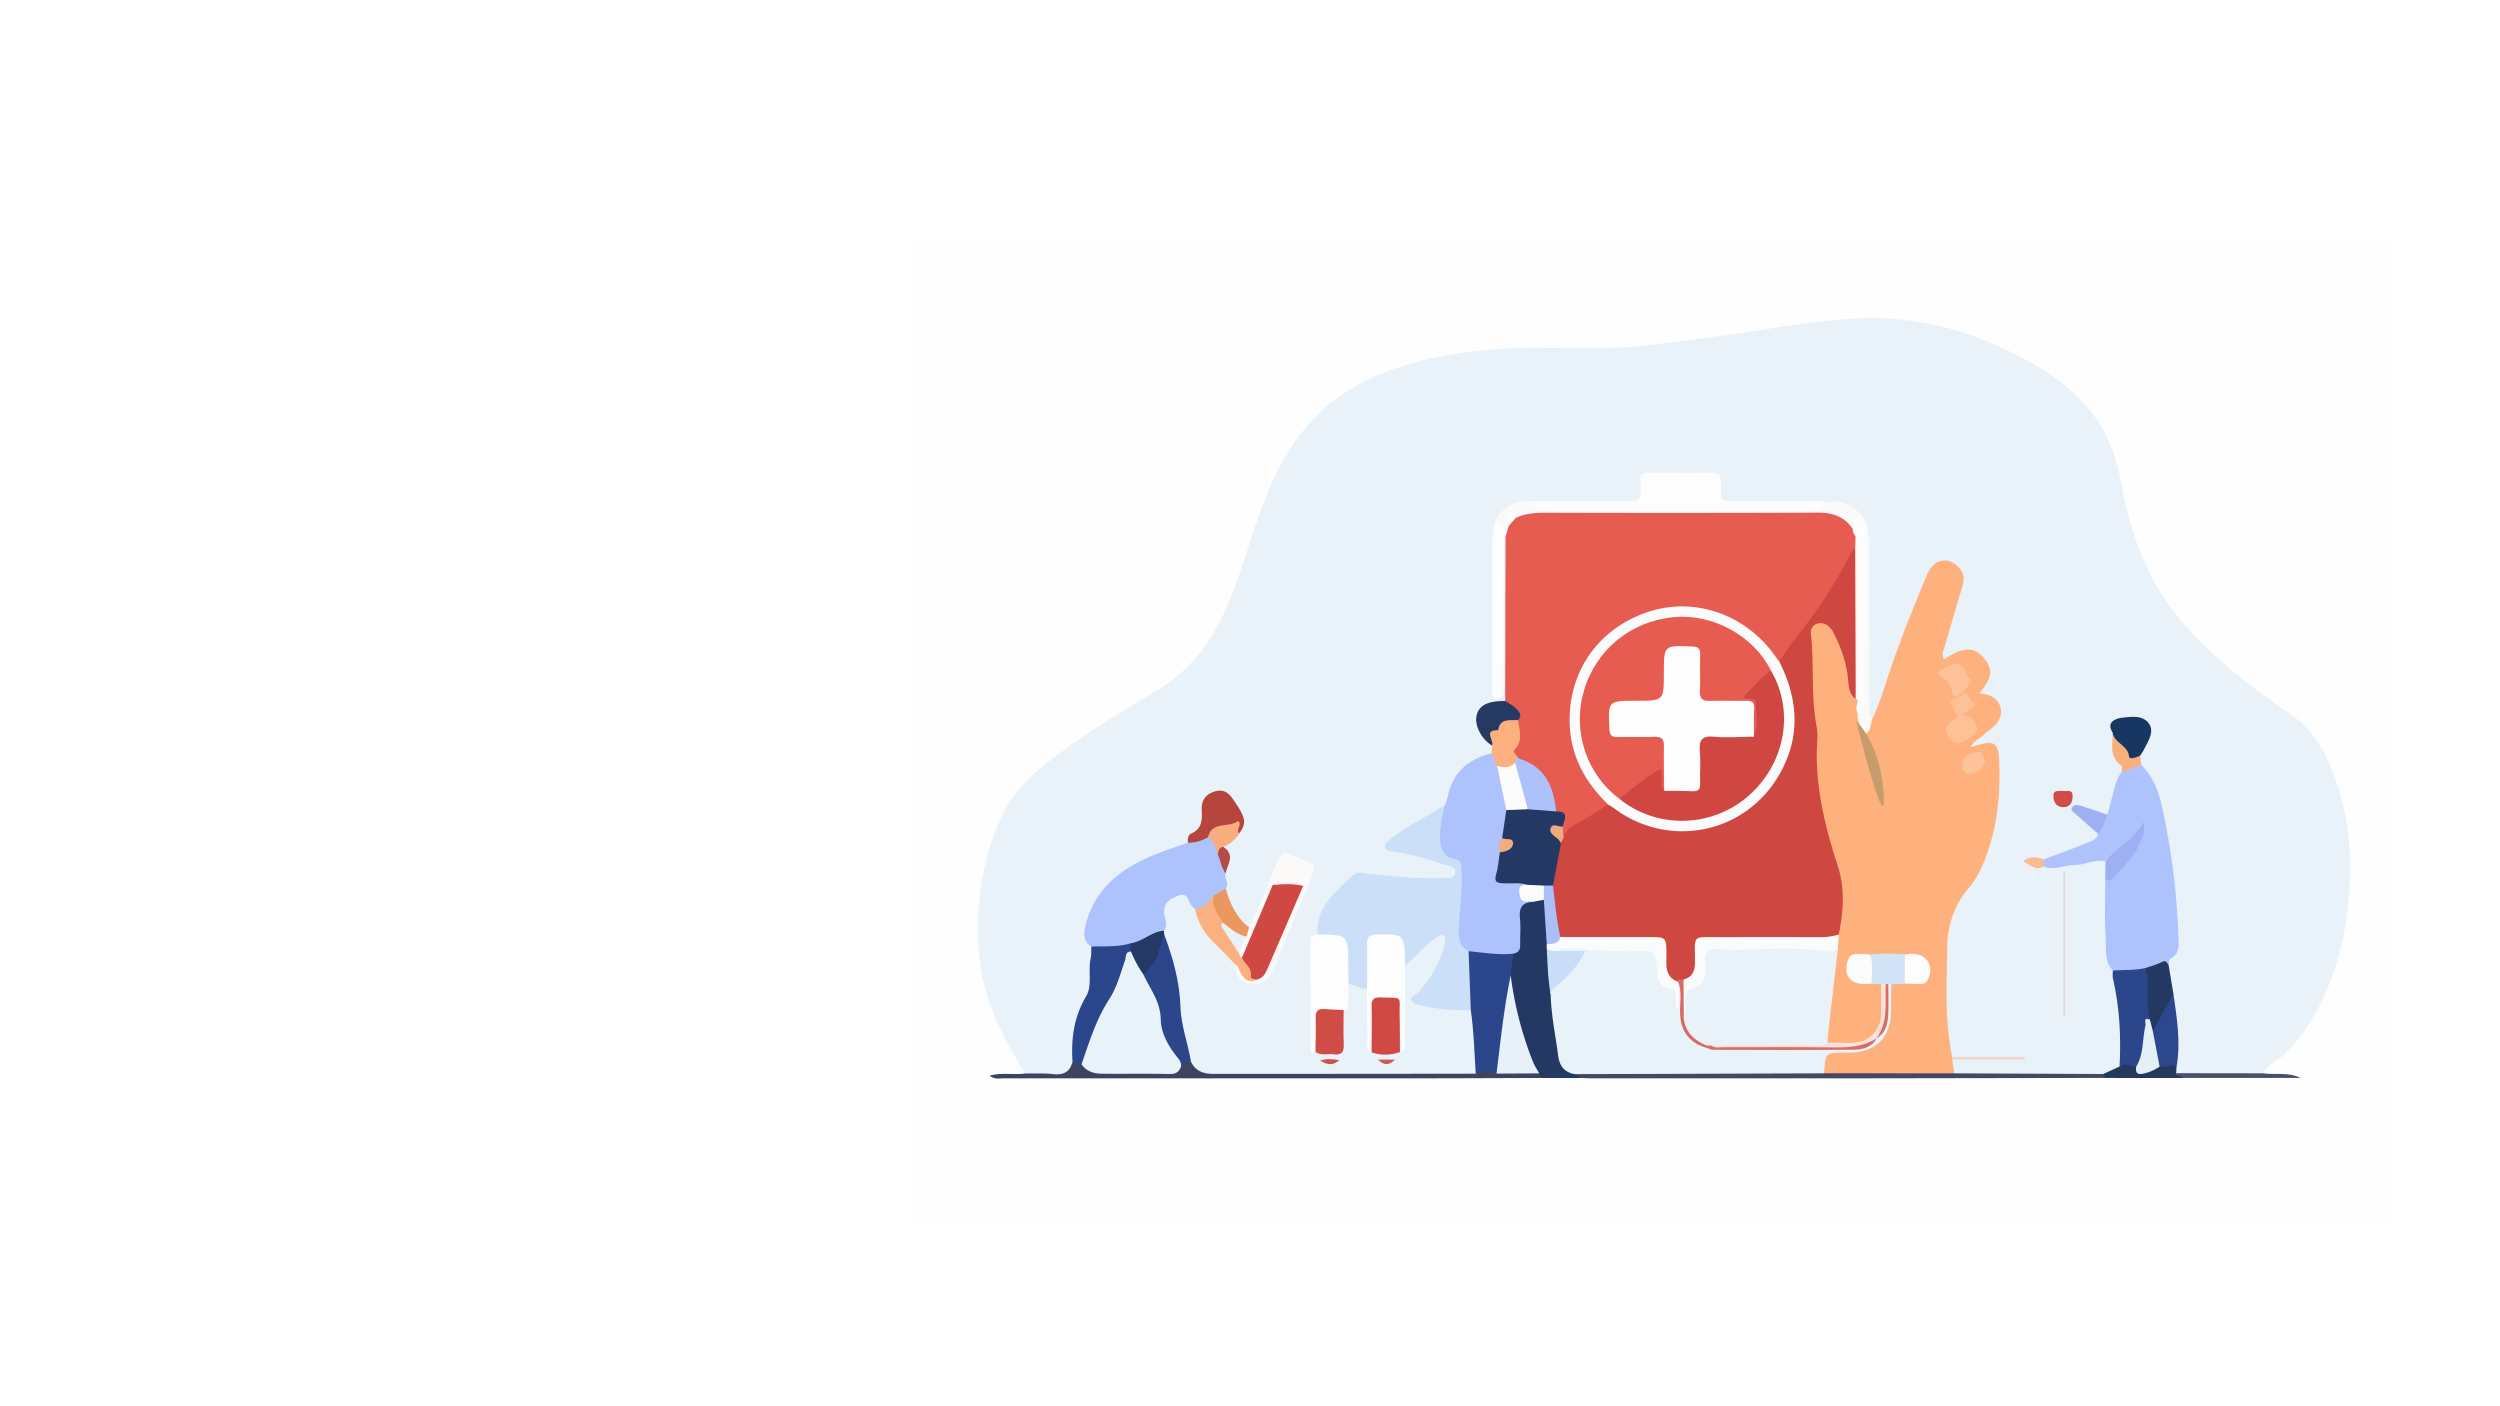 <svg id="Layer_1" data-name="Layer 1" xmlns="http://www.w3.org/2000/svg" viewBox="0 0 1920 1080"><defs><style>.cls-1{fill:#fff;}.cls-2{fill:#fefefe;}.cls-3{fill:#e9f2f9;}.cls-4{fill:#233863;}.cls-5{fill:#3c4462;}.cls-6{fill:#444862;}.cls-7{fill:#25395f;}.cls-8{fill:#4a506a;}.cls-9{fill:#feb17d;}.cls-10{fill:#e65c51;}.cls-11{fill:#cbdff9;}.cls-12{fill:#aec2fd;}.cls-13{fill:#fdfdfd;}.cls-14{fill:#2b468a;}.cls-15{fill:#2b468b;}.cls-16{fill:#fcfaf9;}.cls-17{fill:#fbfafb;}.cls-18{fill:#d04943;}.cls-19{fill:#b5453d;}.cls-20{fill:#d04c46;}.cls-21{fill:#2c478b;}.cls-22{fill:#fbb17f;}.cls-23{fill:#173661;}.cls-24{fill:#fbb07d;}.cls-25{fill:#253963;}.cls-26{fill:#243964;}.cls-27{fill:#9db0f3;}.cls-28{fill:#eb9860;}.cls-29{fill:#f8ad7d;}.cls-30{fill:#9eb0f2;}.cls-31{fill:#f9af7d;}.cls-32{fill:#eeccd1;}.cls-33{fill:#d14c46;}.cls-34{fill:#b54b46;}.cls-35{fill:#efd4cb;}.cls-36{fill:#f9bc92;}.cls-37{fill:#d15654;}.cls-38{fill:#d05250;}.cls-39{fill:#e8f2f9;}.cls-40{fill:#fbfbfb;}.cls-41{fill:#e8f1f8;}.cls-42{fill:#caddf8;}.cls-43{fill:#adbff8;}.cls-44{fill:#fbfcfb;}.cls-45{fill:#e5eff6;}.cls-46{fill:#cf4741;}.cls-47{fill:#fcfbfb;}.cls-48{fill:#d3e3f7;}.cls-49{fill:#f9e2da;}.cls-50{fill:#fdfdfc;}.cls-51{fill:#fcfcfc;}.cls-52{fill:#fdc198;}.cls-53{fill:#fdc29a;}.cls-54{fill:#fcc299;}.cls-55{fill:#233862;}.cls-56{fill:#aec1fa;}.cls-57{fill:#eeab7b;}.cls-58{fill:#f2ac7d;}.cls-59{fill:#d04842;}.cls-60{fill:#d96c67;}.cls-61{fill:#d76a64;}.cls-62{fill:#d04741;}.cls-63{fill:#c69c6d;}</style></defs><title>maingb2</title><rect class="cls-1" width="1920" height="1080"/><path class="cls-2" d="M1269.77,182.19q280.23,0,560.46-.19c6.76,0,7.77,1.67,7.77,8q-.29,370.38,0,740.78c0,6.26-1,8-7.76,8q-560.46-.33-1120.92,0c-6.37,0-7.32-1.48-7.32-7.5q.29-370.38,0-740.78c0-6.61,1.19-8.43,8.21-8.42Q990,182.36,1269.77,182.19Z"/><path class="cls-3" d="M787.27,824.34c-8.45-13.71-16.32-27.64-22.77-42.53a162.86,162.86,0,0,1-13.1-56.43c-1.76-33.59,3.52-66.4,17.37-97.43,8.59-19.26,23.44-33.18,39.82-45.58,25.61-19.4,53.12-35.93,80.59-52.53,19.68-11.88,34.61-28.25,45.62-48.58,12.72-23.48,19.69-49,28.17-74,8.59-25.36,18-50.3,34.33-71.89,17.82-23.6,40.77-40.13,68.74-50.41,39.31-14.46,79.94-18.12,121.33-17.75,25.29.24,50.63,1,75.81-1.85q31.63-3.63,63.22-8c30.79-4.32,61.33-10.15,92.56-12.39a230.38,230.38,0,0,1,106.38,17c29.29,12.11,57.32,26.88,78.32,51.49,14.33,16.79,21.78,37.27,25.73,58.68,7.08,38.34,19.83,73.85,45.38,104.25,24.26,28.87,53.78,51.18,84.65,72.25,21.25,14.51,30.54,37.22,37.68,60.79,6,19.66,7.9,40.18,7.68,60.39-.26,23.86-3.27,47.77-10.54,70.83-8.43,26.76-20.76,51.11-41.63,70.6-4.73,4.43-11.63,6.49-14.37,13.06a5,5,0,0,1-3.94,1.86c-20.76-.07-41.52,1-62.27-.55-2.34-1.35-2.55-3.61-2.56-6,2.42-18.67-.63-37.09-2.58-55.57-.75-7.67-4.05-15-3.55-22.83.13-1.5.07-3.29,1-4.32,8.53-9.06,6.74-20.31,5.73-30.79-2.45-25.38-4.8-50.78-10-75.86-3.16-15.23-7.28-29.71-17.14-42a13.62,13.62,0,0,1-.92-7.16c.77-4.5,3.44-8.24,5.07-12.41,4-10.13.9-14.71-10-15s-12.69,1-12.71,9.43c.46,8.22-.45,16.72,6,23.47,1.43,1.48,1.22,3.9.91,6-5.39,10.58-6.42,22.6-11.1,33.41-5,2.53-9.11-1.45-13.68-2.12-3.7-.55-7.11-2.9-11.64-2.19,4.13,8.52,14.41,10.62,17.5,19.2,0,4-2.9,6-5.87,7.11-12,4.38-23.35,10.38-35.72,13.73-3.81.46-7.49-2-11.78-.46,3.65,3.88,8.19,2.65,12.36,2.89a246.13,246.13,0,0,0,36.18-5c4-.84,8.37-2.28,10.89,2.87,1.47,4.73,1,9.58,1,14.4.91,18.61-1.27,37.29,1.58,55.85a51,51,0,0,0,3.08,12.2c5.94,24.29,8.16,48.85,5.15,73.78-3.61,6-9.26,8-15.87,8.06q-51,.07-102,0c-3.29,0-6.63.35-9.87-.69-4.28-3.42-5.63-7.42-2.43-12.3,17.85-1.22,35.71-.14,51-.59-14.65,0-31.85,0-49,0-6.07-1.84-5.38-7.29-6.08-11.81-3.64-23.66-1.28-47.5-2-71.25a74.73,74.73,0,0,1,4.16-25.72c2.37-7.23,5.4-14.16,10.3-20,18.07-21.39,23-47.27,25.28-73.94.76-8.67.35-17.46.06-26.19-.32-9.5-3.53-11.8-12.53-9.39-2.29.62-4.88,2.36-6.61-.11-2-2.88.48-5,2.41-6.89,4.13-4,9.08-7,13.1-11.1,7.49-7.63,6.15-16.14-3.86-19.89-7-2.63-7.6-5.39-3.25-10.85,4.78-6,4.59-12.24-.39-18.1s-10.92-7.11-17.88-4c-.83.37-1.63.79-2.47,1.13-3,1.22-6.1,3.88-9.23,1.37-3.41-2.74-1.92-6.66-.88-10.08,4.36-14.42,8.26-29,12.55-43.39,2.85-9.57.63-15.26-6.55-18-6.3-2.41-12,.61-15.78,9.73-8.47,20.29-16.76,40.66-24,61.44q-7.08,20.5-14.48,40.88c-1.06,2.93-1.08,9-7.45,5.56-3.18-3.93-2.34-8.61-2.35-13q-.1-57,0-114c0-4.22.25-8.44-.44-12.62-1.24-3.72-1.13-7.78-2.74-11.41-5.4-9.19-13-14.25-24.07-13.21-3.24.3-6.47-.78-9.75-.34q-31.67.29-63.3.05c-11.51-.09-13.23-1.48-13.93-12.78-.41-6.57-3-9-9.44-8.92-12.35.22-24.71.19-37.06,0-6.23-.09-9.22,2-9.69,8.71-.82,11.51-2.47,12.9-13.8,13-23.2.12-46.41.34-69.59-.13-18-.35-24.69,3.53-29,17a101,101,0,0,0-1.63,18.85c0,32.18,0,64.35.07,96.52,0,3.46-.92,7.16,1.67,10.89,2.27-3.91,1.63-7.8,1.64-11.51.06-31,0-61.94.07-92.91,0-4.74-.72-9.69,2.25-14a2.12,2.12,0,0,1,3,.15c1.89,2.59,2.12,5.62,2.13,8.64.12,36.48.19,73,0,109.44a21,21,0,0,1-.71,5.35c-1.17,4.33-4.85,4.53-8.4,5.17-14.67,2.66-18.44,12.27-9.56,24.19,1.94,2.61,4.63,4.63,6.08,7.65a6.85,6.85,0,0,1-.2,5.45c-3,3.61-7.29,5.22-11.43,6.65-9.93,3.44-15.45,10.55-18.61,20.14-1.67,5-2.72,10.41-6.33,14.65-9.87,9.06-23.23,12.66-33.38,21.29-1.59,1.36-3.54,2.3-5.12,3.69s-3.91,2.42-3,5c.7,1.9,2.87,1.91,4.61,2.25,10.33,2.07,20.49,4.82,30.61,7.74a51.33,51.33,0,0,1,8.42,3.23c3.53,1.75,7.65,3.65,6.59,8.43-.9,4.13-5.07,5-8.7,5.09-10.82.42-21.69,1.09-32.45-.44-8.94-1.26-18-1.1-26.91-2.68-6.31-1.13-11.41,1.36-16.29,5.75-12,10.85-20.11,23.71-22.63,39.85-2.36,2.95-3.07,6.39-3.09,10.07-.13,23.59.21,47.17-.1,70.76,0,2.59-.56,5.55,2.75,6.88a34.48,34.48,0,0,0,5.34.66c10.88.56,11.86-.42,12.14-11,.18-6.82-.89-13.73,1.23-20.44,3.94-6.14.74-13.84,4.36-20.05,6.1-2.7,11,.25,15.78,3.44,4.5,11,.52,22.49,1.8,33.68.49,4.32-1.42,9,2,12.87,6.42,3,13,2.16,19.47.52,5.47-8.27,2.28-17.38,2.1-26a346,346,0,0,1,1.42-38.38c6.16-9.06,14.22-16.24,22.94-22.72,2.67-2,5.75-4.07,9-1.56,3,2.3,2.8,6,2,9.19-3.3,13.42-10.28,25-19.07,35.43-4.85,5.78-4.66,7.24,3.13,8.41,8.31,1.25,16.63,2.73,25.11,2.7,3.84,0,8-.43,10.72,3.35,4.45,14.38,3.69,29.24,4.14,44a5.94,5.94,0,0,1-2.37,4.64c-2.85,1.4-5.91,1-8.89,1q-95.81,0-191.61.06c-7.9,0-15.11-1-19.28-8.85-4.17-15.68-8.39-31.32-9.17-47.75-.84-17.61-6.83-34.19-11.71-51a18.13,18.13,0,0,1-.3-4.53c.49-4.47-.41-8.92-.24-13.39.31-8.25,5.48-13.86,13.52-15.36,8.92-1.67,9.61,6.21,13.12,10.86,5,15.32,14.88,27.17,26.88,37.5,2.28,2,4.54,4,5.13,7.14,1.09,6.39,3.6,11.74,10.89,12.53,7.09.78,11.3-3.44,13.88-9.39,10.43-24,20.46-48.22,30.35-72.47,1.56-3.83.48-6.57-3.09-8.18-16.75-7.59-16.4-8.77-22.61,6.7C976,680,972.53,690,968,699.52c-2.28,4.81-3.47,10.41-8.64,13.4-8.43-4.11-13.58-11-16.55-19.68a76.48,76.48,0,0,1-2.61-9.46c-.21-4.3-1.25-8.57-.74-12.92,1.4-6.68,4-13.39-.58-19.91,2.16-5.79,9.44-6.92,11.61-12.71,4.47-9-1.47-24.34-10.8-27.76-5.57-2.05-13.8,1.91-13.38,8.18.84,12.53-6.14,20.52-13.1,29-10.24,7.11-22.78,8.75-33.73,14.29-17.6,8.91-32.57,20.27-40.27,39.17-3.71,9.09-6.09,18.23.82,27.06-.84,16.24,1,32.74-8,47.84-5.27,8.87-6.27,19.23-5.9,29.58a39.91,39.91,0,0,1-.73,10.73c-1.94,7.48-6.49,11.1-14.44,10S794.87,828.49,787.27,824.34Z"/><path class="cls-4" d="M1214.66,827.88h-30.72a10.66,10.66,0,0,1-4.47-3.5c-10.36-19.5-16-40.53-19.46-62.15-.75-4.68-1.85-9.37-2.06-14.16-.2-5.78.34-11.4,3.35-16.53,6.26-8.22,3.39-17.78,3.57-26.76.15-8,2.51-13.22,11.16-14,3.57-.5,7.21-2.46,10.65.43,3.21,10.8,3.9,21.86,3.47,33,0,1.56.18,3.13,0,4.69,1.31,11.13,1.58,22.35,2.69,33.49,1.6,15.73,3.27,31.46,6.33,47,1.18,6,3.76,10.62,9.65,12.94C1211,824,1214.58,824.11,1214.66,827.88Z"/><path class="cls-5" d="M1182,824.37c.64,1.17,1.27,2.34,1.9,3.51-32.54.1-65.08.27-97.63.28q-157.77.06-315.56,0c-3.09,0-6.44,1.11-10.75-2,9.79-2.81,18.72-.38,27.27-1.75,7.13.12,14.33-.31,21.38.5,7.88.91,13-1.44,15.06-9.3,3.15-1.36,5.94-.12,8.71,1.22a29,29,0,0,0,17,5.17q22.13,0,44.23,0c4.34,0,8.43-.5,11.46-4.08,2.7-2.76,5.53-5.05,9.61-2.53,3.4,7.2,9.67,9.35,17,9.35q100.86,0,201.72-.15c5.41-7.07,12.36-4,19-2.91C1162.25,823,1172.53,819.54,1182,824.37Z"/><path class="cls-6" d="M1214.66,827.88l-5.34-3c2.61-3.25,6.38-3.2,10-3.2,60.62,0,121.23-.41,181.85.16,29.83-.52,59.66-.15,89.49-.19,3.63,0,7.27.18,10.28,2.67l114.24.52c1.29.6,2.23,1.41,1.75,3q-97.62.17-195.23.33-99.89.07-199.78,0C1219.47,828.18,1217.07,828,1214.66,827.88Z"/><path class="cls-7" d="M1616.88,827.87l-1.75-3,12.69-5.75c3.71-5.75,8.12-2.88,12.44-1,3,3.83,6.72,4.38,11.08,2.38,2.7-1.23,5.29-2.76,8.25-3.39,4.05.54,9.32-4.52,11.94,2.57l-.17,4.59c.64,2.74,5.65-.68,5.16,3.65Z"/><path class="cls-8" d="M1676.52,827.87c-1.16-2-4.61-.79-5.16-3.65l66.88.09c9.47,1.36,19.26-1.2,28.57,3.56Z"/><path class="cls-9" d="M1500.89,824.32l-100-.05c-5.17-13.51-1.94-18.35,12.33-18.5,7.19-.07,14.6.91,21.22-2.71,9.29-5.08,15-12.45,15.18-23.69.15-8-1.87-16.22,1.89-23.94,3.15-2.39,6.82-2.24,10.46-2.19,2.08,0,4.18-.11,6.26,0,6.23.36,10.52-1.16,10.29-8.73s-1.8-9.4-10.46-9.69c-2.09-.07-4.18,0-6.29,0-8.24.27-16.47.24-24.69,0a59.78,59.78,0,0,1-6.28,0c-6.53-.21-8.95,3-9,9.38,0,6.53,2.66,9.43,9.14,9.07,2.38-.13,4.79-.06,7.2,0,2.68,0,5.24.44,7.31,2.35,2.69,12.17,4.28,24.58-2.16,35.84-6.88,12-23.23,15.62-40.36,10.16-2.42-2.81-2.12-6.13-1.68-9.43,2.79-21.16,5-42.4,8.17-63.5a102.85,102.85,0,0,1,.38-11.11,112.62,112.62,0,0,0-3.2-59.52c-9.56-29.27-13.79-59.39-14.07-90.57-.21-24.81-2.33-49.82-4.29-74.7-.47-6.06-1.33-12.4,6.18-15.19,6-2.25,12.31.43,16.33,7.94a95.69,95.69,0,0,1,11.13,36c.44,4.57,1.15,8.91,3.33,12.93.66.61,1.28,1.28,1.9,1.93,2.29,3.55.68,7.59,1.45,11.33.56,3.7.64,7.53,3,10.87,3.59-.22,3-4.74,5.89-5.6,7-14.36,11.11-29.76,16.37-44.74,8-22.73,16.92-45.07,26.32-67.22,5.24-12.37,17-14,25-4.39,3.53,4.2,3.43,8.64,2,13.56-4.58,15.25-9,30.54-13.46,45.83-.89,3.06-2.87,6.07-.63,10.31,11.29-7.26,22.78-13,32.64,1.81,4.85,7.27,3.53,13.44-5.64,24.27,2.74.54,5.33.68,7.64,1.57,9.86,3.8,12.18,15,4.62,22.85-2.89,3-6.73,5.12-9.62,8.14s-7.26,4.12-9,8.78c19.69-6.16,21.49-4.57,21.89,16.82.43,23.37-2.34,46.14-10.63,68.17-3.22,8.56-7.26,16.56-13.15,23.49-11.25,13.24-16.11,28.72-16.34,45.75-.31,23.77-1.54,47.58,1.73,71.27.57,4.16,1.32,8.29,2,12.44.56.42.76.87.6,1.33s-.32.7-.5.7Q1500.12,819.07,1500.89,824.32Z"/><path class="cls-10" d="M1156,538.37q.13-63.18.28-126.36c-2.11-3.6-.43-6.69,1.31-9.79a24.78,24.78,0,0,1,8.15-7.36c4.5-2.94,9.52-3.51,14.74-3.51q109.95,0,219.92,0c10,0,18.33,3.29,23.29,12.65a27.67,27.67,0,0,1,3,7.43,18.2,18.2,0,0,1-.25,8.8c-14.25,29.33-32.94,55.81-53,81.36-2,2.55-3.76,5.5-7,6.85-4.49-.64-6.25-4.49-8.5-7.55-20.21-27.56-58.34-39.3-90.63-29-36.81,11.8-58.89,42.64-59.25,79.81-.22,22,7.87,40.45,21.52,57,2.27,2.75,5.44,4.89,5.84,8.87-3.43,6.55-10.47,8.58-16.07,12.2-6.69,4.31-12.53,9.84-19.69,13.43-1.65-2.35-1.62-5-1.53-7.71,1-4.63,2.24-9.34-3.86-11.65a21.9,21.9,0,0,1-3.07-9.36c-1.82-13.33-8.4-22.87-21.13-27.92a17.6,17.6,0,0,1-5.25-3.46c-2.4-2.45-4.81-5.32-2.78-8.72,3.88-6.52,3-13.27,2-20.13C1167,546.12,1158.27,543.86,1156,538.37Z"/><path class="cls-11" d="M1129.58,775.71a148.76,148.76,0,0,1-38.33-3.55c-2.87-.67-6.69-1.22-7.37-4.33-.64-3,3.39-3.63,5.11-5.5,9.9-10.75,17.06-23.11,20.55-37.36.52-2.09,1.14-5.1-1.56-6.48s-4.19,1.35-6.16,2.54c-8.9,5.33-14.43,14.42-22.87,20.23-3.61-3.67-2.68-8.41-2.71-12.77,0-5.72-2.58-8.23-8.22-8-2.39.1-4.8.09-7.19,0-5.66-.2-8.2,2.45-8.17,8.09,0,6.89.11,13.78-.08,20.67-.1,3.53.31,7.28-2.71,10.07-5.17.31-9.45-2.92-14.36-3.63-5-6.7-2.45-14.42-2.71-21.67-.45-12.62-.16-12.63-12.6-13.6-3-.23-6-.19-8.24-2.71-1.41-21.64,14.16-33.21,27.57-45.93,2.48-2.35,6.46-1.29,9.66-1,18.78,1.83,37.51,4.33,56.45,3.52,4.33-.19,10.81,1.53,11.83-3.54,1.12-5.61-5.94-5.8-9.77-7.22a206.34,206.34,0,0,0-34.63-9.07c-3.5-.64-8.41-.44-9.31-3.73-1-3.51,3.63-5.79,6.32-7.95,12.21-9.76,26.7-15.9,39.6-24.58,2.74,4,.7,8.13.11,12.15-1.69,11.62-3.39,23,11.21,28.37,4.25,1.57,3.75,6.4,4,10.27.76,12.89-.7,25.69-1.76,38.51-.71,8.57.19,16.66,6.43,23.32,1.18,11.28,3,22.51,2.75,33.9C1132.28,768.59,1132.76,772.64,1129.58,775.71Z"/><path class="cls-12" d="M1644.36,587.43c10.19,9.8,14.06,22.43,16.87,35.81A549.84,549.84,0,0,1,1673,719c.2,6.44,1.47,13.35-6.14,17.3-1,.54-.92,3.29-1.35,5-6.93-.49-12.88,3.24-19.41,4.56-7.86,1.65-15.72,3.21-23.43-.59-6.93-6.94-4.86-16.22-5.45-24.38-1.07-14.86-.33-29.84-.35-44.78,11.93-10.16,22.54-21.31,27.5-37.53-8.57,9.11-17.19,17-27.35,23.05-8.33-2.23-15.83,2.89-23.89,2.74-7.85-.15-15.45,4.44-23.43,1.13a4,4,0,0,1,0-5.45c11.64-4.42,23.34-8.69,34.87-13.38,2.83-1.15,6.21-2.56,6.63-6.53,1.23-5.46,2.26-11,7.36-14.53q2.7-10.27,5.41-20.55c1.16-4.37,2.6-8.61,5.56-12.16C1633.67,589,1638.11,585.76,1644.36,587.43Z"/><path class="cls-12" d="M1127.87,730.48c-5.88-3.11-7.58-7.75-7.52-14.53.16-16.19,3.24-32.23,2.08-48.47-.29-4.16-.14-7-5.83-7.94-7-1.11-9.95-6.95-10.52-13.85-.77-9.41,1.5-18.41,3.6-27.44a39.85,39.85,0,0,0,2.08-5.9c3.59-19,15.77-29.35,33.84-33.86,3.86,2,4.21,6.13,5.79,9.52,3.6,11.06,5.53,22.49,7.62,33.89a95.22,95.22,0,0,1-3.53,21.81,34.53,34.53,0,0,0-1.66,11.09c.64,6.28-4.27,13.18-.88,18.35,3.48,5.33,11.25,1.1,16.86,2.91a5.77,5.77,0,0,1,3.59,2.43c-5.63,8-5.61,8.09,3.24,14.21-8.55.5-10,5.55-9.27,13,.67,6.52,0,13.17.15,19.76.11,3.94-1.3,6.29-5.27,6.93C1150.5,736.79,1139,736.31,1127.87,730.48Z"/><path class="cls-12" d="M838.17,727c-5.52-3.65-6.26-8.39-4.84-14.75,5.82-26.09,22.95-41.85,46.17-52.69,10.65-5,21.84-8.34,32.81-12.37,4.26-3.26,9.36-4.14,14.43-5.12,7.82,1.08,8.38,7.89,10.61,13.39a43.87,43.87,0,0,1,3.85,15.35c-1.15,3.9,3.24,7.74.14,11.67-.63,4.28-4.8,4.83-7.41,7-5,3.51-7.34,12.13-16.13,8.65-1.22-1.27-2.77-2.36-3.58-3.86-2-3.75-2.41-9-9.19-6.45-5.95,2.25-10.67,4.61-11,12.19-.23,4.92,3.46,9.9-.17,14.73a94.29,94.29,0,0,1-27.46,12.55C857,729.32,847.52,731.62,838.17,727Z"/><path class="cls-13" d="M1176.73,384.9c24.69,0,49.38-.22,74.07.09,6.73.08,9.73-1.28,9.44-8.88-.54-13.92-2.07-12.94,13-13,13.25,0,26.51.32,39.74-.13,6.61-.22,9,1.65,8.84,8.57-.39,14.44-2.2,13.23,13.58,13.27q32.07.09,64.14.06c3.29,6.13.67,8.15-5.45,8.09-10.23-.1-20.46,0-30.69,0q-86.2,0-172.41,0c-3.59,0-7.19.18-10.74-.85C1176.24,391,1174.44,389,1176.73,384.9Z"/><path class="cls-14" d="M1127.87,730.48c11.43,1.18,22.81,3.11,34.37,2q-1,8.29-2,16.61c.22,21-4.33,41.38-6.72,62-.54,4.63-.53,9.66-4.17,13.43-5.32-4.23-10.64-1.56-16,0-1-16.3-1.44-32.63-3.79-48.82Z"/><path class="cls-13" d="M1012,717.73c23.48.13,23.47.13,23.49,23.51,0,4.82,0,9.64.06,14.47q0,7-.08,14c0,2.66.24,5.46-3.5,5.93-2.89,2.62-6.52,2.9-10.07,2.66-7.16-.48-9.13,3.06-9.2,9.67s1.92,13.7-2.38,19.89c-4.23,2.11-3.7-1.6-3.71-3.45-.12-27.17,0-54.35-.14-81.53C1006.42,718.88,1008.4,717.62,1012,717.73Z"/><path class="cls-13" d="M1049.87,759.34c0-11.36.31-22.73,0-34.07-.2-6,2-7.56,7.78-7.64,21.13-.29,21.13-.49,21.35,23.63q0,29.78-.06,59.55c0,5.32-.07,5.32-3.76,7.13-5.12-9.36-1.66-19.49-2.52-29.24-.43-4.8-.52-9.08-7-9.29-5.77-.19-9.33,1.41-9.26,7.94s.12,13.27-.08,19.9c-.12,3.84.52,8-2.85,11-4.94-1-3.35-5-3.38-7.93C1049.84,786.65,1049.89,773,1049.87,759.34Z"/><path class="cls-14" d="M838.17,727c10.18-.38,20.45.44,30.4-2.59,1.92,2.35,1.27,4.81.34,7.29-8,27.46-24.93,51.09-33.62,78.26-.9,2.81-1.68,5.82-4.65,7.39a11.48,11.48,0,0,1-6.93-1.81c-1.19-17.73,1-34.44,10.41-50.34,5-8.46,1.35-19.5,3.52-29.2C838.29,733.11,838,730,838.17,727Z"/><path class="cls-14" d="M1622.66,745.33c8.36-.53,16.8,0,25.06-1.86,3.86,2.79,4.32,6.95,4.3,11.17,0,8.92.4,17.82.47,26.73-4.32,8.87-3.25,18.85-5.69,28.1-1,3.83-.57,8.77-6.21,9.7-4.26.41-8.49-3.53-12.77-.08,1.23-22.75.1-45.31-5.08-67.58C1622.28,749.55,1622.67,747.39,1622.66,745.33Z"/><path class="cls-15" d="M914.69,815.32c-3.33-.37-5.71,1.21-7.62,3.75-11.22-11.94-18.18-25.84-18.84-42.4-.22-5.72-3-10.22-5.65-14.89-2.36-4.1-5.65-7.82-5.51-13,4.84-9.19,12-17.24,13.41-28.13.2-1.61,1.2-3.5,3.67-2.89,6.64,17.79,11.77,35.89,12.41,55.08C907,787.39,912.25,801.11,914.69,815.32Z"/><path class="cls-13" d="M1155,412q0,56-.08,112c0,2.41,0,4.82-.06,7.23-.13,3.11-1.6,5.2-4.9,5.33-4,.16-4-2.75-4-5.57q0-20.32,0-40.65c0-22.29.23-44.58-.11-66.86-.12-7.58,1.37-14.9,2-22.34C1155.68,400.18,1156.76,401.81,1155,412Z"/><path class="cls-16" d="M959.39,712.28c8.18-15.42,13.87-31.9,20.47-48,4.38-10.65,5.24-11,15.63-6.27,1.09.51,2.16,1.07,3.28,1.51,12.3,4.81,12.29,4.79,7.58,16.2Q993,708,979.73,740.27c-.92,2.22-2.05,4.35-3.18,6.48-3.53,6.66-8.51,10.9-16.61,9-7.88-1.82-11.33-7.15-11.18-15,3.78,0,4.53,3.4,6.27,5.69,2.48,3.24,5.2,6,9.79,3.77,4-2.08,6.06-5.76,7.76-9.63,7.81-17.84,15.16-35.87,22.82-53.78.7-1.64,1.39-3.33.94-5.17-5.73-2.13-11.34-2.48-16.82.61-7.72,14.21-13,29.46-19.67,44.13-1.58,3.5-2.45,7.42-5.84,9.86-2.44.15-3.06-1.55-3.53-3.43-.34-5.27,2.38-9.55,4.56-14A13.37,13.37,0,0,1,959.39,712.28Z"/><path class="cls-17" d="M1155,412c-.37-5,.58-10.81-7.22-10.83q9-17.92,28.93-16.25c0,2.53.28,4.58,3.29,5.6a32.1,32.1,0,0,0,10.63,1.61q99.94,0,199.9,0c5.21,0,10,.25,9-7.23,4.27,2.28,8.7-.52,12.94.34,8.58,1.76,14.91,6.86,19.63,14.09-3,2.38-5.42,5.51-9,7.18-6.28-9.59-15.25-12.82-26.55-12.79q-104,.38-207.9.07c-8.46,0-16.74.18-24.5,4-5.3-1.27-3.62,3.8-5.3,5.82-.85,2.8-1.71,5.59-2.56,8.39C1155.85,412,1155.44,412,1155,412Z"/><path class="cls-18" d="M1053.38,808.23c0-11.68.33-23.37,0-35.05-.15-5.38,1.24-7.32,7-7.15,17.83.53,14.2-1.47,14.55,14.06.21,9.28.17,18.57.24,27.85A32.73,32.73,0,0,1,1053.38,808.23Z"/><path class="cls-13" d="M1423.08,406.51c1.78-3.91,3.44-8,9-7.18,2.22,3.34,1.87,7.13,1.87,10.85,1.39,43.18-.3,86.37-.09,129.55,0,4.51.07,9.6-7.1,8-2.52-3.45.27-7-.22-10.5-2.62-4-2.4-8.56-2.4-13.06,0-30.57.17-61.14-.15-91.71-.07-6.86,3.65-13.45,1.1-20.37C1423.92,410.38,1422.65,408.76,1423.08,406.51Z"/><path class="cls-19" d="M927.78,643a30.4,30.4,0,0,1-15.47,4.24c-.32-2.87.06-6,2.71-7.17,8.4-3.73,8.24-10.72,7.9-18.13-.31-6.77,2.75-11.75,9.28-13.9,6.36-2.08,10.5-.45,14.82,5.83,9.36,13.62,10.91,17.61,4.79,26.11-4.27-.9-1.94-4-2.14-5.85C941.75,635.29,933.9,637.11,927.78,643Z"/><path class="cls-20" d="M1010.28,807.88c.08-8.64.46-17.29.14-25.92-.2-5.57,1.87-7.53,7.27-7,4.73.47,9.49.48,14.24.7,0,8.64-.37,17.31.07,25.93.3,6-1.29,9-7.82,8.14C1019.55,809.08,1014.58,811,1010.28,807.88Z"/><path class="cls-21" d="M1671.53,819.63c-4.16-3.75-8.69,1-12.94-.54-5.15-7.94-5.44-17.14-6.86-26.06,3.07-9.74,9.14-18,13.22-27.31.7-1.58,2-3,4.19-2.67C1671.83,781.83,1675,800.59,1671.53,819.63Z"/><path class="cls-22" d="M964.87,752.41c-6,2.9-9.54-.63-12-5.19-1.23-2.28-1.57-5-4.08-6.47-5.39-5.53-10.65-11.2-16.21-16.56-7.51-7.26-12.7-15.74-14.75-26,7-.42,10.42-5.79,14.37-10.42,1.48,7.32,5.38,13.67,8.26,20.43,1.23,9.39,9.87,15.31,11.51,24.51a3,3,0,0,0,1.83,3.07C962,738.31,961.43,746.68,964.87,752.41Z"/><path class="cls-4" d="M1669.14,763.05l-15.76,28.89c-3.45-2.27-4.64-5.11-2.24-8.86-2.53-8.4-1.64-17-1.62-25.6a43.25,43.25,0,0,0-1.8-14c4.2-1.51,8.6-2.62,12.53-4.64,3.49-1.78,4,.66,5.26,2.53Z"/><path class="cls-23" d="M1622.57,562.72c-3.83-6.06-1.37-9.4,4.82-11.12a7,7,0,0,1,.88-.2c7.84-.86,17-2.62,22,4.17,4.62,6.28-.47,13.7-3.74,20.11-.81,1.59-1.88,3.06-2.83,4.59-2.87,5.13-7.25,4.61-10.16,1.1C1629,575.84,1622.75,570.94,1622.57,562.72Z"/><path class="cls-24" d="M1149.78,588.17q-2.1-4.83-4.18-9.68c.05-2,.11-3.94.16-5.91-2-4.21-6-8.93-.76-12.82,6-4.45,11.13-13.14,20.81-6.72,1.11,7.72,4.09,15.51-2.48,22.58-2.2,2.36,1.51,4,2.21,6a7,7,0,0,1-1.12,5.32C1159.9,591.62,1155.13,593.47,1149.78,588.17Z"/><path class="cls-25" d="M1165.81,553c-6.21.41-13.73-1.72-15.24,7.82-11.94-.33-2.58,8.07-4.81,11.72-8.15-5-13.59-15.71-11.72-23.13,2-7.86,8.39-11.09,21.94-11.08,3.42,2.14,7,4,9.7,7.19C1167.87,548.16,1168.5,550.49,1165.81,553Z"/><path class="cls-17" d="M1426.75,547.69c5.58-.53,5.37-4.61,5.37-8.63,0-12.89-.22-25.79,0-38.68.41-19.71,1.79-39.42,1.45-59.1-.15-8.43-.32-17-1.19-25.43-.22-2.16-.55-4.19,1.52-5.67,2.93,2.69,1.72,6.22,1.73,9.39q.12,61.05.07,122.08c0,3.9-.46,7.88,1.78,11.43-1,3.9-.93,10.1-5.38,10.17-5.24.08-3.22-6.74-5.09-10.23C1426.29,551.6,1426.81,549.49,1426.75,547.69Z"/><path class="cls-26" d="M894.15,717.77c-3.84,7.83-3.71,17.25-10.09,24.15-2,2.14-3.21,5-5.86,6.58-6.39-4.19-10.6-9.56-9.62-17.74a9.07,9.07,0,0,1,0-6.35c9.13-1.37,15.86-9,25.27-9.64C894,715.77,894.05,716.77,894.15,717.77Z"/><path class="cls-27" d="M1617,661.69c8.13-11,21.72-16.33,29.16-30.41,1.88,7.05-.75,10.93-2.18,14.86-4.19,11.57-13.43,19.52-21.24,28.47-1.51,1.74-3.78,1.57-5.89,1.56Z"/><path class="cls-28" d="M939.44,708.68c-3.8-6.5-9.66-12.29-7.27-20.94q4.59-2.62,9.17-5.26c3.35,11.54,8.12,22.23,18,29.8-.64,2.36-1.27,4.72-1.91,7.09C950,720.46,943.52,716.62,939.44,708.68Z"/><path class="cls-29" d="M927.78,643c3-12.79,16.17-6.85,23-12.57,3.84,2.83-2.23,6.68,1,9.54a24.53,24.53,0,0,1-12.42,10.43c-.68,2.34-1.49,4.59-4.12,5.47C933.53,651.09,932.46,646,927.78,643Z"/><path class="cls-30" d="M1618.57,625.67c-2.37,4.88-3,10.67-7.36,14.53-5.86-5.11-11.77-10.15-17.52-15.38-1.35-1.23-4-2.5-2.16-5,1.4-1.88,3.81-1.83,5.83-1.19C1604.46,620.86,1611.51,623.3,1618.57,625.67Z"/><path class="cls-31" d="M1622.57,562.72c1.08,8,11.5,9.4,12.53,18.13.34,2.89,5.67.85,8.6-.59l.66,7.17L1629.54,593c-.13-1.78.43-4.54-.49-5.18C1619.58,581.19,1622.59,571.6,1622.57,562.72Z"/><path class="cls-32" d="M1585.75,669.26V780.8h-.91V669.25Z"/><path class="cls-33" d="M1584.43,607.44c2.61.75,7.49-2.11,7.33,4.31-.12,5-2.19,8.25-7.36,8.15-4.51-.09-6.84-3-7.33-7.52C1576.43,606.32,1580.7,607.57,1584.43,607.44Z"/><path class="cls-34" d="M935.27,655.82c.54-2.45,1-5,4.12-5.47,9.64,6,3.33,13.45,1.81,20.46C938,666.3,937.2,660.83,935.27,655.82Z"/><path class="cls-35" d="M1499.37,813.82c0-.68-.07-1.35-.1-2h55.63c0,.68,0,1.35,0,2Z"/><path class="cls-36" d="M1569.71,660.11c0,1.82,0,3.63,0,5.45-6.24,3.23-10.41-1-15.9-4.2C1559.4,656.91,1564.5,657.94,1569.71,660.11Z"/><path class="cls-37" d="M1058.26,813.75h13.14C1066.52,818.84,1062.36,817.87,1058.26,813.75Z"/><path class="cls-38" d="M1028.64,814.27c-5.31,4.29-9.35,3.7-14.89.12C1019.21,813,1023.25,813.15,1028.64,814.27Z"/><path class="cls-39" d="M1452.5,756c-.07,7.18-.1,14.36-.23,21.54-.33,19.11-11.9,30.67-30.86,30.87-1.2,0-2.4,0-3.6,0-15.94,0-15.94,0-16.89,15.9q-54.23.19-108.45.38-41.58.14-83.15.23c-8.22-1.49-11.69-6.43-12.75-14.72-2-15.51-5.31-30.84-5.65-46.54-1.67-4.84,1.85-7.12,4.79-9.65a94.21,94.21,0,0,0,18.07-21.17c-5.76-1.82-13,3.7-17.23-4,5.49-4.71,12.21-3.28,18.17-2.57,15,1.79,30.06,1.3,45.1,1.55,11.26.19,13.1,1.54,14.75,12.56,1.12,7.42,2.47,13.93,10.5,17.39,5.4,2.33,2.17,8,3,11.77.9-4.63-1.19-9.74.07-14.81,4.74-1.83,4.51,2.08,4.82,4.56.67,5.34.27,10.74.29,16.12.08,16.63,3.17,21.17,18.85,27.48,2.57,1.15,5.31,1,8,1q50.17,0,100.36,0c6.52,0,12.59-1.18,17.46-5.93.68-.75,1.4-1.48,2.11-2.21,6-5,7.35-11.72,7.79-19,.42-7-1.74-14.22,1.92-20.91A2.2,2.2,0,0,1,1452.5,756Z"/><path class="cls-40" d="M1289,754.46v22.16c-2.66-3.75-1.86-6.59-1.73-9.12.24-4.73-.44-7.87-6.2-8.78-5.31-.85-7.87-5.16-8.33-10.48-.16-1.8.06-3.64-.17-5.42-1.58-12.37-1.61-12.65-14.3-12.31-17.48.48-34.85-1-52.26-1.8-3.16-.14-6.71-1.16-9.43,1.67-3.56,2.65-6.54,2.45-8.69-1.78,0-1.14,0-2.29,0-3.43,3.78-3,8.2-5,12.37-7.38,23.41-1.9,46.84-.94,70.25-.57,8.33.13,11.59,4.42,12,13.81.32,7.23,0,14.49,5.09,20.49A9,9,0,0,1,1289,754.46Z"/><path class="cls-41" d="M1149.32,824.52c3.13-25.23,5.73-50.53,10.89-75.47a272.67,272.67,0,0,0,16.88,65.83c1.29,3.3,3.29,6.33,5,9.49Z"/><path class="cls-42" d="M1187.92,728.6c2.63,1.91,5.64,1.95,8.69,1.78h21.06c-5.55,11.06-13.07,19.21-21.67,26.37-2.39,2-4.72,3.57-5.08,6.87C1188.69,752.05,1188.58,740.3,1187.92,728.6Z"/><path class="cls-43" d="M1198.41,719.67c-1.5,5.65-6.25,5.09-10.51,5.5q-1.11-17-2.23-34.09c-3-3.64-2.71-7.44-.57-11.33,2.48-2.07,5.13-2.14,7.91-.68A90,90,0,0,1,1198.41,719.67Z"/><path class="cls-44" d="M1185.66,680.07c0,3.67,0,7.34,0,11l-9,1.62c-3.34-1.22-8.16,1.91-9.54-5-1.22-6.12.07-8.25,6-8.19C1177.38,676.56,1181.6,676.42,1185.66,680.07Z"/><path class="cls-39" d="M868.58,730.76a93.32,93.32,0,0,0,9.62,17.74c.91,1.86,1.76,3.74,2.75,5.55,4.95,9,10.26,17.5,10.5,28.75.2,10.06,5.15,19.45,11.52,27.65,2,2.55,4.49,4.92,4.1,8.62-1.56,3.8-3.64,5.91-8.53,5.79-17.14-.42-34.3-.09-51.46-.22-6.43,0-12.48-1.44-16.44-7.29,5.9-17.2,11.26-34.56,21.31-50.1,5.84-9,8.57-19.66,12.12-29.82C864.9,735.05,864,730.87,868.58,730.76Z"/><path class="cls-45" d="M1651.14,783.08q1.11,4.44,2.24,8.86,2.61,13.57,5.21,27.15a33.34,33.34,0,0,1-12.95,5.54c-4.81,1-5.6-1.58-5.05-5.46,6-9.77,4.58-21.2,7.17-31.72C1648.15,785.86,1645.63,781,1651.14,783.08Z"/><path class="cls-46" d="M1198.41,719.67c-3.05-13-4.07-26.34-5.74-39.57-1.72-11.19,2-21.62,4.51-32.23.62-1.79,1.48-3.4,3.35-4.2,1.57-4.94,4.56-8.13,9.42-10.62,8.7-4.44,16.82-10,25.19-15.1,3.84-1.65,6.23,1.21,8.88,3,33.24,22,71.65,19.86,103.08-5.8,26.5-21.65,35.54-61.43,21.85-95.75-1.39-3.49-4.34-6.77-2.34-11,6.78-12.67,16.78-23,25-34.68a390.49,390.49,0,0,0,30.12-49.51c.62-1.24,2-2.08,3.07-3.1.29.53.81,1.06.81,1.59-.08,38,.79,76.09-.41,114.12-4.75-3.53-5.4-8.71-5.81-14.07-1-13.09-5.33-25.22-11.24-36.81a15.83,15.83,0,0,0-4.57-5.5c-5.71-4.13-13.52-.81-12.79,5.89,2.54,23.34,0,47,4.1,70.17a40.05,40.05,0,0,1,.91,9.85c-2.61,34,5.1,66.43,15.45,98.17,5.91,18.1,4.49,35.39.93,53.18-3.87,5-9.48,4.66-14.88,4.68-25.94.08-51.87,0-77.81,0-14.54,0-14.62,0-15,14.37-.2,7.32-1.37,13.9-9.33,16.84-2.66.86-5.26-1.14-7.93-.15-8.94-4.4-7.35-12.64-7.4-20.26-.08-13.5-.08-13.51-13.69-13.5Z"/><path class="cls-3" d="M1411.47,728.84q-3.63,31.49-7.26,63c-.34,3-.5,5.92-.75,8.88-1.14,6.07-6.07,3.8-9.4,3.82-25.77.21-51.55.13-77.31.11a20,20,0,0,1-4.75-.42c-10.68-3.73-19.47-9.17-19.72-22.19a47.13,47.13,0,0,0,.29-11.68c-.54-6.66,1.25-11.44,7.75-14.59s6.28-9.66,6.63-15.7c.58-9.88,4-13.9,13.79-13.72,29.4.55,58.85-1.91,88.19,1.67A8.1,8.1,0,0,1,1411.47,728.84Z"/><path class="cls-47" d="M1411.47,728.84c-3.83,2.56-8.25,2-12.27,1.47-22.61-3.11-45.21-1.42-67.83-.56-4.43.17-9-1.33-13.34-.89-5.82.58-9.55,2.71-8.62,10.54,1,8.08.54,17.26-10.36,20-4.16,1-4.42,4.12-4.66,7.62-.37,5.3,1.45,10.79-1.26,15.9-2.37-10.18-2-20.39-.26-30.61,7.05-1.86,8.89-6.87,8.88-13.58,0-21.31-2.85-19,19.41-19q38-.11,75.92,0a46.09,46.09,0,0,0,15.1-2.06C1411.94,721.38,1411.71,725.11,1411.47,728.84Z"/><path class="cls-48" d="M1452.5,756l-2.31-.17a5,5,0,0,1-2.12,1.28,4.36,4.36,0,0,1-3.44-1.16l-7.12-.48c-4.16-7.24-2.74-14.85-1.53-22.46a144.32,144.32,0,0,1,26.94.08c4.07,7.46,4,14.93,0,22.39Z"/><path class="cls-49" d="M1444.63,755.9l3.67-.1c1.64,14.58,3.61,29.22-7.14,41.68l.1-.09c-7.52,6.19-16.07,8.37-25.85,8.26-31-.36-61.92-.06-92.87-.26-2.76,0-6.78,2.33-8.35-2.46,26.38-.06,52.76-.08,79.14-.25,3.43,0,7.29,1.34,10.13-2,6.27.09,12.54.31,18.81.23,12.67-.15,22-9.11,22.44-21.75C1445,771.42,1444.68,763.66,1444.63,755.9Z"/><path class="cls-50" d="M1462.93,755.43q0-11.2,0-22.39c1.78-.18,3.55-.5,5.33-.53,11.51-.22,17.5,9.64,12.27,20.08-1.27,2.53-3.43,3.16-5.94,3.12C1470.7,755.66,1466.81,755.53,1462.93,755.43Z"/><path class="cls-51" d="M1436,733c3.2,7.31.86,15,1.53,22.46-1.5.1-3,.28-4.5.3-12.74.18-17.94-7.37-13.45-19.34,1.19-3.17,3.86-3.63,6.52-3.75C1429.36,732.47,1432.68,732.83,1436,733Z"/><path class="cls-52" d="M1508,548.73c6,1.1,9.14,5.57,10.65,10.77.83,2.87-12.38,12.4-15.89,11.49-5.2-1.33-7.34-5.94-8.3-10.58C1493.74,557.2,1504.33,548.59,1508,548.73Z"/><path class="cls-53" d="M1514.15,522.27a25.7,25.7,0,0,1-11.33,12.31,2.32,2.32,0,0,1-3.36-1.9c-.75-6.14-4-10.38-9.3-13.35-1.35-.75-2.14-2.9-.75-3.78,4.68-3,9.8-7.19,15.35-5.17C1509.81,512.22,1509.22,519.67,1514.15,522.27Z"/><path class="cls-54" d="M1524.87,585.11a14.13,14.13,0,0,1-11.67,9.13c-4.89.65-6.89-4.28-6.34-7.87.94-6.16,7-8.23,12.06-8.85C1523.28,577,1523,582.46,1524.87,585.11Z"/><path class="cls-17" d="M1425.2,536.77q-.2-57.86-.4-115.71c.1-3,.19-6,.28-9,2.1,1.89,1.6,4.41,1.6,6.77q0,59.18-.15,118.36A4.77,4.77,0,0,0,1425.2,536.77Z"/><path class="cls-40" d="M1366.61,508.35c15.15,30.06,16.35,60.13-1.75,89.26-27.19,43.78-84.83,53.89-125.92,22.68a44.47,44.47,0,0,0-3.8-2.34c-18.23-17.7-29.59-38.51-29.68-64.57-.14-39.33,23.11-71.32,60.91-83.64,34.89-11.36,73.67,1.91,96,32.85C1363.75,504.52,1365.19,506.43,1366.61,508.35Z"/><path class="cls-55" d="M1198.83,647.59q-3.09,16.26-6.16,32.51l-7,0-12.62-.54c-5.86-1.93-11.93-.89-17.89-1.15-5-.22-8-.5-6.1-7,1.63-5.42,1.91-11.24,2.78-16.88,3.31-3.12,11-5.51,1.79-10.7l3.23-21.7c4.73-4.28,10.51-2.69,16-2.87,7.66.06,15.55-1.16,22.34,3.9,10.64,0,5.89,6.65,5,11.62-1.55,1.85-4.46,1-6,2.94C1195.28,641.29,1199.79,643.17,1198.83,647.59Z"/><path class="cls-56" d="M1195.17,623.18l-21.8-1.67c-7.08-10.89-10.92-22.66-9.76-35.78.05-1.64.29-3.19,1.93-4.07.46.37.86.94,1.39,1.11C1186.94,588.86,1193.26,604.48,1195.17,623.18Z"/><path class="cls-57" d="M1198.83,647.59c-.83-1.16-1.45-2.57-2.51-3.43-2.75-2.22-6.81-4.56-5.45-8.17,1.66-4.41,6.15-.67,9.33-1.19l.33,8.87Z"/><path class="cls-13" d="M1158.83,403.62c0-2.33-.2-4.68,0-7,.13-1.8,1-3.75,3-3.62,3.09.19,1.81,3,2.29,4.8Z"/><path class="cls-51" d="M1163.61,585.73q4.88,17.88,9.76,35.78l-16.52.64-7.08-34C1154.78,589.57,1159.63,590.08,1163.61,585.73Z"/><path class="cls-58" d="M1153.62,643.85c3,1.17,8.7-.74,8.39,4s-5.57,6.21-10.18,6.73C1151,650.75,1150.68,647,1153.62,643.85Z"/><path class="cls-59" d="M964.87,752.41c-1.65-.48-4.56-.83-4.28-2.35,1.26-6.65-4.39-9.65-6.82-14.31l23.71-56.19c7.83-.59,15.68-2,23.4.75q-13.56,31.49-27.15,63C972,747.38,970.11,751.57,964.87,752.41Z"/><path class="cls-3" d="M939.44,708.68c5.48,4.47,10.8,9.19,18,10.69a35.43,35.43,0,0,0-5.54,13.31q-6.68-10.17-13.34-20.33C937.65,710.89,937.64,709.55,939.44,708.68Z"/><path class="cls-3" d="M1000.88,680.31c-7.75-1.68-15.57-1.45-23.4-.75C985.36,677.43,993.22,676,1000.88,680.31Z"/><path class="cls-60" d="M1314.19,802.93c2.94,2.26,6.38,1.32,9.6,1.33,27.36.07,54.73-.21,82.09.13,12.4.16,24.5,0,35.38-7-3.78,7-10.75,8.72-17.48,8.78-36,.35-72,.18-108,.09-1.68,0-3.35-1-5-1.48-.63-.42-.83-.82-.6-1.21s.43-.58.65-.58Z"/><path class="cls-61" d="M1310.75,803c0,.6,0,1.19,0,1.79-13.14-3.77-19.75-12.36-20.41-25.71-.4-8.2,1.6-16.54-1.26-24.61l-1.81-1c1.58-1.89,3.69-1.16,5.65-1.15q.14,15.3.26,30.61C1294.74,793.33,1301.59,799.17,1310.75,803Z"/><path class="cls-60" d="M1441.16,797.48c9.24-12.72,6.49-27.49,7.14-41.68l1.89,0c0,7.5.36,15,0,22.49S1448.62,793.18,1441.16,797.48Z"/><path class="cls-10" d="M1243.47,613.3c-25-18.72-35.91-51.59-27.24-82.07,9.09-31.94,35.86-54.1,69.21-57.27,30-2.85,61.57,14.47,74.59,40.95-2.29,6.59-8.37,10-12.62,14.9-1.8,2.09-3.82,3.23-.06,6.07,4.51,3.4,5.52,24.09,2.18,28.82-1.48,2.09-2.92,1.46-4.07-.51-1.52-3.76-1.14-7.71-1.25-11.61-.28-10.41-.85-11-11.6-11.15-5.73-.08-11.47.18-17.19-.13-9.63-.51-12.27-3.09-12.75-12.59-.35-6.92-.28-13.87-.1-20.78.21-8.15-5.06-8.15-10.86-8.17s-11,.51-10.79,8.41c.15,6.32.16,12.65-.07,19-.39,11.23-3,13.85-14,14.21-5.73.19-11.46,0-17.19.08-9.44.19-10.35,1.14-10.37,10.4,0,9.74,1.09,10.93,10.75,11.16,6,.14,12.07-.2,18.09.17,9.47.56,12.42,3.3,12.63,12.77s1,19.27-.65,28.83c-1.62,3.74-3.38,4-5.21.12-1.41-3,.13-6.59-1.82-9.79C1261.83,599.06,1255.54,611,1243.47,613.3Z"/><path class="cls-62" d="M1243.47,613.3c10.61-7.59,20.21-16.63,31.91-22.88,2.52,5.84-1.34,12,2.68,17,4.38-3.63,9.68-2.92,14.69-2.78,6.8.18,9.91-2.56,9.74-9.5s-.3-13.81.14-20.7c.55-8.86,2.65-11.41,11.63-11.22,10.92.23,22.18-2.84,32.71,2.56,3.88-8.26,1.52-17,1.56-25.44,0-5.85-6.54-1.91-9.62-5,6.86-7.1,13.18-14.55,21.12-20.42,18.56,31.22,11,72.23-17.86,96.9C1313.87,636,1271.85,636.63,1243.47,613.3Z"/><path class="cls-13" d="M1347,565.76c-10.18.09-20.42,1-30.51,0-9.62-.87-11.81,2.79-11,11.51.73,8-.08,16.15.21,24.22.17,4.6-1.22,6.45-6.05,6.18-7.17-.41-14.36-.23-21.55-.31-.1-11.45-.45-22.9-.2-34.34.13-5.61-1.93-7.35-7.38-7.14-9.33.35-18.7-.06-28,.17-4.45.12-6.26-1-6.5-6-1-21.87-1.21-21.86,20.5-21.86,21.29,0,21.29,0,21.32-21.07,0-21.68,0-21.53,21.69-20.63,4.65.19,6.38,1.46,6.22,6.23-.3,9.34.21,18.7-.19,28-.27,6.1,2.13,7.79,7.91,7.56,9.34-.36,18.7.12,28-.06,4.29-.09,5.91,1.46,5.75,5.76C1346.9,551.29,1347,558.53,1347,565.76Z"/><path class="cls-63" d="M1425.5,553.5s18.82,17.44,21.18,56.2S1425.5,553.5,1425.5,553.5Z"/><polygon class="cls-52" points="1509.79 532 1516.89 542.27 1504.1 550.83 1497 538.85 1509.79 532"/></svg>